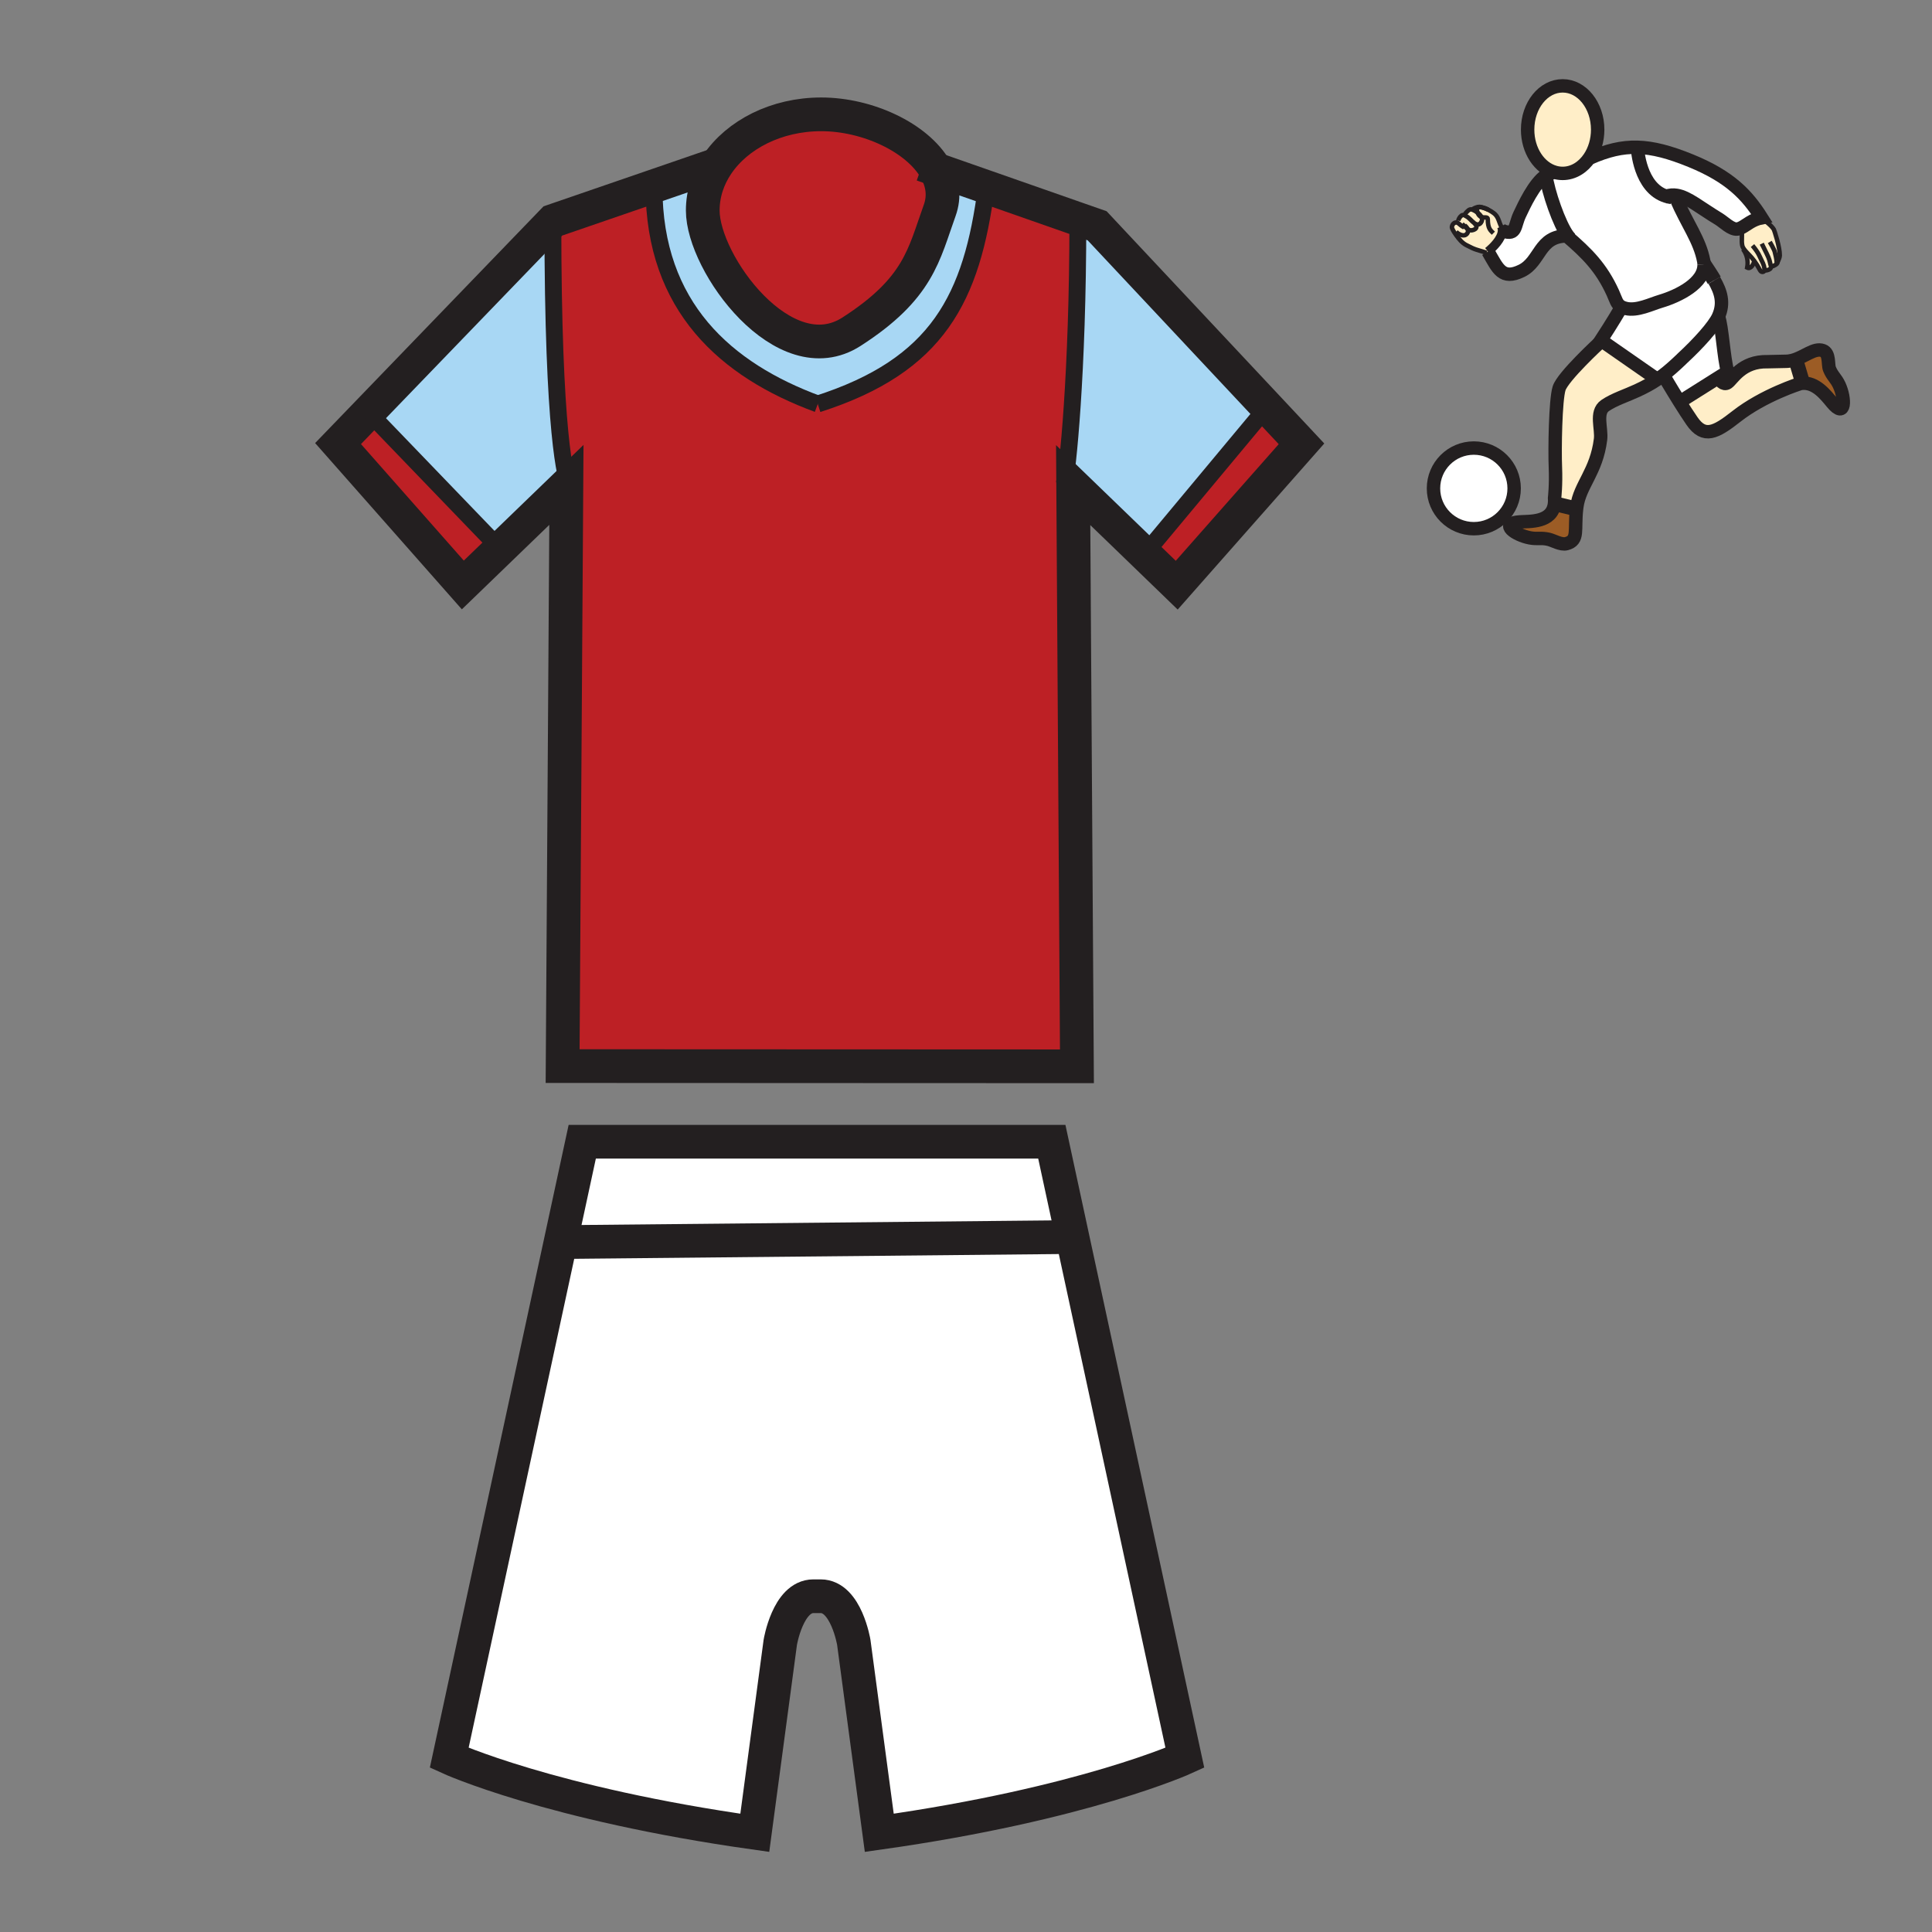 <?xml version="1.0" encoding="iso-8859-1"?>
<!-- Generator: Adobe Illustrator 12.0.1, SVG Export Plug-In . SVG Version: 6.00 Build 51448)  -->
<!DOCTYPE svg PUBLIC "-//W3C//DTD SVG 1.1//EN" "http://www.w3.org/Graphics/SVG/1.1/DTD/svg11.dtd">
<svg  version="1.1" id="Layer_1" xmlns="http://www.w3.org/2000/svg" xmlns:xlink="http://www.w3.org/1999/xlink" width="850.394" height="850.394"
	 viewBox="0 0 850.394 850.394" style="overflow:visible;enable-background:new 0 0 850.394 850.394;" xml:space="preserve">
<rect x="0" y="0" width="850.394" height="850.394" fill="#808080" stroke="none"/>
<g id="XMLID_11_">
	<g>
		<polygon style="fill:#BD2025;" points="557.808,179.273 572.87,195.354 517.952,257.575 503.78,243.87 504.108,243.53 
			557.108,179.931 		"/>
		<path style="fill:#A8D7F4;" d="M557.808,179.273l-0.699,0.657l-53,63.6l-0.328,0.339l-31.407-30.348l-4.039-0.191
			c1.537-5.226,6.095-49.067,6.095-116.08l0.266-0.752l8.215,2.873L557.808,179.273z"/>
		<path style="fill:#FFFFFF;" d="M471.769,543.306l49.767,230.421c0,0-44.393,20.31-134.513,33.008l-11.215-83.824
			c0,0-3.36-20.31-14.564-20.31h-3.233c-11.204,0-14.564,20.31-14.564,20.31l-11.215,83.824
			c-90.131-12.698-134.502-33.008-134.502-33.008l49.024-227.019l219.195-2.141L471.769,543.306z"/>
		<polygon style="fill:#FFFFFF;" points="462.971,502.549 471.769,543.306 465.949,544.567 246.754,546.708 256.283,502.549 		"/>
		<path style="fill:#A8D7F4;" d="M434.182,82.316l-0.032,0.095c-6.359,48.76-21.2,78.439-74.199,95.399
			c-40.279-14.84-72.079-42.665-72.079-95.399l-0.148-0.424l27.962-9.625c-4.06,6.021-6.36,12.932-6.36,20.277
			c0,23.383,35.849,72.408,65.465,53.371c29.68-19.08,31.8-33.92,38.817-53.371c2.3-6.36,1.314-12.571-1.95-18.2L434.182,82.316z"/>
		<path style="fill:#BD2025;" d="M411.657,74.441c3.265,5.628,4.25,11.84,1.95,18.2c-7.017,19.451-9.137,34.291-38.817,53.371
			c-29.616,19.038-65.465-29.987-65.465-53.371c0-7.346,2.3-14.257,6.36-20.277c8.851-13.123,26.023-22.037,45.771-22.037
			C381.935,50.326,403.654,60.597,411.657,74.441z"/>
		<path style="fill:#BD2025;" d="M250.581,213.872C250.973,214.646,251.037,214.243,250.581,213.872
			c-1.431-2.851-7.229-21.74-7.229-116.62l44.371-15.264l0.148,0.424c0,52.735,31.8,80.56,72.079,95.399
			c53-16.96,67.84-46.64,74.199-95.399l0.032-0.095l40.513,14.183l-0.266,0.752c0,67.013-4.558,110.854-6.095,116.08l4.039,0.191
			l1.653,255.829l-226.382-0.096l1.664-255.818C249.913,213.437,250.326,213.649,250.581,213.872z"/>
		<path style="fill:#A8D7F4;" d="M243.352,97.251c0,94.88,5.798,113.769,7.229,116.62c-0.254-0.223-0.668-0.435-1.272-0.435
			l-29.16,28.175l-2.237-2.322l-55.119-57.239l-0.657-0.625L243.352,97.251z"/>
		<polygon style="fill:#BD2025;" points="217.912,239.29 220.148,241.612 203.718,257.479 148.8,195.248 162.135,181.425 
			162.792,182.051 		"/>
	</g>
	<g>
		<path style="fill:none;stroke:#231F20;stroke-width:14.84;" d="M411.657,74.441c3.265,5.628,4.25,11.84,1.95,18.2
			c-7.017,19.451-9.137,34.291-38.817,53.371c-29.616,19.038-65.465-29.987-65.465-53.371c0-7.346,2.3-14.257,6.36-20.277
			c8.851-13.123,26.023-22.037,45.771-22.037C381.935,50.326,403.654,60.597,411.657,74.441z"/>
		<polyline style="fill:none;stroke:#231F20;stroke-width:14.84;" points="405.975,72.448 411.657,74.441 434.182,82.316 
			474.694,96.499 482.909,99.372 557.808,179.273 572.87,195.354 517.952,257.575 503.78,243.87 472.373,213.522 474.026,469.351 
			247.645,469.255 249.309,213.437 220.148,241.612 203.718,257.479 148.8,195.248 162.135,181.425 243.352,97.251 287.723,81.988 
			315.685,72.363 315.696,72.363 		"/>
		<path style="fill:none;stroke:#231F20;stroke-width:14.84;" d="M246.754,546.708l9.529-44.159h206.688l8.798,40.757
			l49.767,230.421c0,0-44.393,20.31-134.513,33.008l-11.215-83.824c0,0-3.36-20.31-14.564-20.31h-3.233
			c-11.204,0-14.564,20.31-14.564,20.31l-11.215,83.824c-90.131-12.698-134.502-33.008-134.502-33.008L246.754,546.708z"/>
		<polyline style="fill:none;stroke:#231F20;stroke-width:14.84;" points="245.228,546.719 246.754,546.708 465.949,544.567 		"/>
		<path style="fill:none;stroke:#231F20;stroke-width:7.42;" d="M287.871,82.412c0,52.735,31.8,80.56,72.079,95.399"/>
		<path style="fill:none;stroke:#231F20;stroke-width:7.42;" d="M434.149,82.412c-6.359,48.76-21.2,78.439-74.199,95.399"/>
		<path style="fill:none;stroke:#231F20;stroke-width:7.42;" d="M250.581,213.872c-0.254-0.223-0.668-0.435-1.272-0.435"/>
		<path style="fill:none;stroke:#231F20;stroke-width:7.42;" d="M250.581,213.872
			C250.973,214.646,251.037,214.243,250.581,213.872L250.581,213.872z"/>
		<path style="fill:none;stroke:#231F20;stroke-width:7.42;" d="M243.352,97.251c0,94.88,5.798,113.769,7.229,116.62"/>
		<path style="fill:none;stroke:#231F20;stroke-width:7.42;" d="M474.429,97.251c0,67.013-4.558,110.854-6.095,116.08
			c-0.105,0.339-0.19,0.52-0.265,0.52"/>
		<line style="fill:none;stroke:#231F20;stroke-width:7.42;" x1="162.792" y1="182.051" x2="217.912" y2="239.29"/>
		<line style="fill:none;stroke:#231F20;stroke-width:7.42;" x1="557.108" y1="179.931" x2="504.108" y2="243.53"/>
	</g>
</g>
<rect style="fill:none;" width="850.394" height="850.394"/>
<g id="XMLID_15_">
	<g>
		<path style="fill:#9C5C25;" d="M793.174,167.575l-2.608-8.794l-1.651-0.138c5.28-1.361,9.61-5.733,13.454-4.321
			c3.095,1.142,2.115,6.142,2.895,8.061c1.322,3.269,2.839,4.006,4.293,7.151c2.729,5.889,2.836,14.951-3.123,7.729
			c-2.875-3.489-7.253-9.084-13.194-8.556L793.174,167.575z"/>
		<path style="fill:#FFEEC8;" d="M793.174,167.575l0.064,1.131c-0.265,0.025-0.532,0.062-0.805,0.11c0,0-16.084,4.994-28.173,14.495
			c-9.121,7.166-14.169,9.771-19.542,1.953c-1.725-2.51-3.627-5.464-5.413-8.322l17.058-10.747c0.594,1.061,2.188,3.455,3.989,2.296
			c2.279-1.466,6.187-9.608,17.75-9.284l7.88-0.172c1.01,0,1.986-0.146,2.932-0.391l1.651,0.138L793.174,167.575z"/>
		<path style="fill:#FFEEC8;" d="M782.457,115.201c-0.011,0.36-0.146,0.87-0.714,1.221c-0.83,0.503-1.768,1.137-2.226,0.551
			c0.045,0.298,0.084,1.016-0.434,1.415c-0.658,0.512-1.708,0.709-2.256,0.633l-0.127-0.034c-0.152,0.641-0.951,0.92-1.547,0.498
			c-0.566-0.394-1.14-2.169-3.002-4.676c-0.332-0.45-0.707-0.92-1.132-1.412c-1.189-1.376-2.54-2.571-3.381-3.756
			c-0.383-0.538-0.661-1.072-0.769-1.621c-0.444-2.242,0.093-4.015-0.239-7.866c2.265-1.173,4.58-3.466,8.756-4.305
			c1.4,1.255,4.561,3.584,5.41,5.199c0.177,0.34,2.652,7.684,2.597,11.414c-0.012,0.762-0.54,2.073-0.938,2.734
			C782.457,115.198,782.46,115.201,782.457,115.201z"/>
		<path style="fill:#FFFFFF;" d="M766.632,100.155c-0.636,0.326-1.266,0.565-1.933,0.661c-2.597,0.372-5.995-3.12-7.962-4.313
			c-8.598-5.205-13.782-9.72-18.731-10.519c-1.517-0.245-3.011-0.144-4.574,0.396c-11.788-3.66-12.655-20.979-12.655-20.979
			l0.015-0.568c6.8,0.188,14.117,2.11,23.458,5.925c17.274,7.062,24.774,15.041,31.139,25.092
			C771.212,96.689,768.896,98.981,766.632,100.155z"/>
		<path style="fill:#FFEEC8;" d="M767.64,109.642c0.841,1.185,2.191,2.38,3.381,3.756c0.425,0.492,0.8,0.962,1.132,1.412
			c-0.287,1.531-1.483,3.792-3.098,2.985c0.54-2.825-0.067-5.621-1.699-7.951L767.64,109.642z"/>
		<path style="fill:#FFFFFF;" d="M756.363,166.193l-17.058,10.747c-3.778-6.043-7.042-11.645-7.042-11.645l-0.144-0.186
			c2.357-1.806,4.873-4.006,7.875-6.882l0.498-0.495c7.011-6.474,13.985-14.165,15.896-18.43c1.696,4.569,2.276,18.203,4.046,24.327
			L756.363,166.193z"/>
		<path style="fill:#FFFFFF;" d="M750.066,116.36c1.551,2.397,3.157,4.707,4.493,7.025c2.858,4.949,4.502,9.934,1.829,15.918
			c-1.91,4.265-8.885,11.957-15.896,18.43l-0.498,0.495c-3.002,2.875-5.518,5.076-7.875,6.882c-0.929,0.709-1.831,1.359-2.731,1.963
			l-0.144-0.213l-24.463-17.01l-0.126-0.09c0,0,6.251-9.585,8.806-14.289l0.236-0.402c0.537,0.29,1.195,0.529,2.018,0.717
			c4.965,1.131,10.913-1.893,15.327-3.207C738.754,130.281,750.283,124.625,750.066,116.36z"/>
		<path style="fill:#FFEEC8;" d="M729.245,166.86l0.144,0.213c-2.771,1.868-5.503,3.314-8.775,4.836
			c-4.462,2.082-10.173,3.896-14.089,6.586c-4.397,3.027-1.424,10.05-2.031,14.911c-1.792,14.332-9.121,20.028-10.424,29.639
			c-0.042,0.315-0.082,0.622-0.115,0.925l-0.45-0.048l-8.142-1.955l-1.157-0.149c0.107-0.796,0.13-1.68,0.063-2.653
			c0,0,0.684-5.731,0.357-13.546c-0.326-7.818,0-29.476,1.629-34.689c1.626-5.21,17.913-20.194,17.913-20.194l0.615-0.886
			L729.245,166.86z"/>
		<path style="fill:#FFEEC8;" d="M703.235,57.057c0,4.673-1.331,8.955-3.545,12.292c-2.827,4.26-7.096,6.975-11.87,6.975
			c-1.134,0-2.239-0.155-3.306-0.445c-6.926-1.891-12.111-9.599-12.111-18.821c0-10.64,6.901-19.269,15.417-19.269
			C696.334,37.788,703.235,46.417,703.235,57.057z"/>
		<path style="fill:#9C5C25;" d="M693.504,223.924l0.45,0.048c-1.095,9.405,1.117,13.825-4.471,15.325
			c-2.366,0.636-5.733-1.407-7.745-1.888c-3.43-0.822-4.912-0.017-8.319-0.664c-6.372-1.196-13.813-6.381-4.465-7.028
			c4.296-0.298,14.16,0.444,15.251-7.897l1.157,0.149L693.504,223.924z"/>
		<path style="fill:#FFFFFF;" d="M709.923,128.93c-5.095-11.2-11.357-17.364-20.302-25.079c0.133-0.003,0.265-0.003,0.399-0.003
			l0.104-0.079c-3.82-5.143-8.696-19.308-9.681-26.57c1.311-0.877,2.667-1.347,4.04-1.209l0.03-0.113
			c1.066,0.29,2.172,0.445,3.306,0.445c4.774,0,9.043-2.715,11.87-6.975l0.242,0.163c7.483-3.255,13.9-4.875,20.858-4.678
			l-0.015,0.568c0,0,0.867,17.319,12.655,20.979c1.563-0.54,3.058-0.641,4.574-0.396l-0.205,1.466
			c4.867,11.307,10.325,18.118,12.108,27.43c0.096,0.501,0.146,0.993,0.157,1.477v0.003c0.217,8.266-11.313,13.921-19.023,16.219
			c-4.414,1.314-10.362,4.338-15.327,3.207c-0.822-0.188-1.48-0.427-2.018-0.717C711.585,133.921,711.29,131.946,709.923,128.93z"/>
		<path style="fill:#FFFFFF;" d="M689.621,103.852c-12.361,0.118-11.444,11.293-19.936,15.389
			c-8.53,4.119-10.354-1.021-14.443-8.015c-0.099-0.169-0.2-0.34-0.302-0.512h0.003c2.305-1.843,6.058-5.644,6.291-9.008
			l0.461,0.005c5.908,1.986,4.812-2.217,7.233-7.309c1.854-3.899,6.324-13.735,11.516-17.201c0.984,7.262,5.86,21.427,9.681,26.57
			l-0.104,0.079C689.886,103.849,689.754,103.849,689.621,103.852z"/>
		<circle style="fill:#FFFFFF;" cx="648.721" cy="214.966" r="17.752"/>
		<path style="fill:#FFEEC8;" d="M646.329,92.606c0.866-0.768,1.795-0.337,1.994-0.23l0.006-0.014c0.45,0.2,1.269,0.636,2.051,1.238
			c0.231,0.672,0.608,1.232,1.148,1.637c0.177,0.132,0.368,0.228,0.563,0.295c0.284,0.602,0.36,1.252,0.073,1.922
			c-0.844,1.963-2.479,1.333-2.96,0.987c-0.003-0.005-0.006-0.008-0.008-0.005c-0.116-0.121-0.239-0.225-0.366-0.315
			c-1.176-0.844-2.11-2.273-3.424-2.912c-0.228-0.11-0.38-0.236-0.467-0.372C644.522,94.199,645.535,93.327,646.329,92.606z"/>
		<path style="fill:#FFEEC8;" d="M644.492,100.115l0.641-0.067c0.296,0.281,0.571,0.532,0.842,0.737
			c0.436,1.024,0.104,1.983-0.794,2.543c-1.429,0.9-3.635-0.619-4.276-1.277l-0.821,0.166c-0.396-0.627-0.779-1.302-0.942-1.8
			c-0.32-0.968,0.597-2.484,1.744-2.484c0.006,0,0.015,0,0.02,0C642.101,97.946,641.971,98.723,644.492,100.115z"/>
		<path style="fill:#FFEEC8;" d="M645.133,100.048l-0.641,0.067c-2.521-1.393-2.392-2.169-3.588-2.183c-0.005,0-0.014,0-0.02,0
			l0.99-0.791c0.096-0.627,0.653-1.71,1.436-2.265c0.565-0.411,1.285-0.188,1.629-0.04c0.087,0.135,0.239,0.262,0.467,0.372
			c1.313,0.639,2.248,2.068,3.424,2.912c0.127,0.09,0.25,0.194,0.366,0.315c0.002-0.003,0.005,0,0.008,0.005
			c0.76,0.768,1.153,2.015-0.374,2.645c-1.274,0.521-2.048,0.31-2.855-0.301C645.704,100.58,645.429,100.329,645.133,100.048z"/>
		<path style="fill:#FFEEC8;" d="M640.904,102.051c0.642,0.658,2.848,2.177,4.276,1.277c0.897-0.56,1.229-1.519,0.794-2.543
			c0.808,0.61,1.581,0.821,2.855,0.301c1.527-0.63,1.134-1.876,0.374-2.645c0.481,0.346,2.116,0.976,2.96-0.987
			c0.287-0.67,0.211-1.32-0.073-1.922c-0.349-0.737-1.016-1.398-1.711-1.933c-0.191-0.557-0.281-1.187-0.281-1.871
			c0-0.633,1.171-0.652,2.414-0.394c0,0,0,0,0.003,0c3.59,1.15,5.256,2.672,5.548,2.962c1.626,1.581,1.699,3.514,2.848,5.655
			l0.067-0.025c0.225,0.568,0.298,1.167,0.256,1.778c-0.233,3.365-3.986,7.166-6.291,9.008h-0.003
			c0.102,0.172,0.203,0.343,0.302,0.512l-0.861,0.05c-4.729-1.508-4.721-1.159-9.07-3.449c-1.812-0.959-3.202-2.718-4.366-4.335
			c-0.233-0.327-0.555-0.785-0.861-1.275L640.904,102.051z"/>
	</g>
	<g>
		<path style="fill:none;stroke:#231F20;stroke-width:5.908;" d="M684.515,75.878c-6.926-1.891-12.111-9.599-12.111-18.821
			c0-10.64,6.901-19.269,15.417-19.269c8.514,0,15.415,8.629,15.415,19.269c0,4.673-1.331,8.955-3.545,12.292
			c-2.827,4.26-7.096,6.975-11.87,6.975C686.687,76.323,685.581,76.168,684.515,75.878z"/>
		<path style="fill:none;stroke:#231F20;stroke-width:5.908;" d="M684.484,75.991c-1.373-0.138-2.729,0.332-4.04,1.209
			c-5.191,3.466-9.661,13.302-11.516,17.201c-2.422,5.092-1.325,9.295-7.233,7.309"/>
		<path style="fill:none;stroke:#231F20;stroke-width:5.908;" d="M654.94,110.713c0.102,0.172,0.203,0.343,0.302,0.512
			c4.09,6.994,5.913,12.134,14.443,8.015c8.491-4.096,7.574-15.271,19.936-15.389c0.133-0.003,0.265-0.003,0.399-0.003"/>
		<path style="fill:none;stroke:#231F20;stroke-width:5.908;" d="M750.066,116.357c-0.011-0.484-0.062-0.976-0.157-1.477
			c-1.783-9.312-7.241-16.124-12.108-27.43"/>
		<path style="fill:none;stroke:#231F20;stroke-width:5.908;" d="M688.223,102.65c0.473,0.405,0.94,0.807,1.398,1.201
			c8.944,7.714,15.207,13.878,20.302,25.079c1.367,3.016,1.662,4.991,3.775,6.139c0.537,0.29,1.195,0.529,2.018,0.717
			c4.965,1.131,10.913-1.893,15.327-3.207c7.711-2.298,19.24-7.954,19.023-16.219"/>
		<path style="fill:none;stroke:#231F20;stroke-width:5.908;" d="M699.933,69.511c7.483-3.255,13.9-4.875,20.858-4.678
			c6.8,0.188,14.117,2.11,23.458,5.925c17.274,7.062,24.774,15.041,31.139,25.092c-4.176,0.839-6.491,3.131-8.756,4.305
			c-0.636,0.326-1.266,0.565-1.933,0.661c-2.597,0.372-5.995-3.12-7.962-4.313c-8.598-5.205-13.782-9.72-18.731-10.519
			c-1.517-0.245-3.011-0.144-4.574,0.396c-0.414,0.144-0.83,0.315-1.255,0.521"/>
		<line style="fill:none;stroke:#231F20;stroke-width:6.514;" x1="750.066" y1="116.357" x2="750.062" y2="116.352"/>
		<line style="fill:none;stroke:#231F20;stroke-width:5.908;" x1="750.066" y1="116.36" x2="750.066" y2="116.357"/>
		<path style="fill:none;stroke:#231F20;stroke-width:6.514;" d="M754.56,123.385c-1.336-2.318-2.942-4.628-4.493-7.025"/>
		<path style="fill:none;stroke:#231F20;stroke-width:5.908;" d="M704.167,150.737c0,0-16.287,14.984-17.913,20.194
			c-1.629,5.213-1.955,26.871-1.629,34.689c0.326,7.815-0.357,13.546-0.357,13.546c0.067,0.974,0.045,1.857-0.063,2.653
			c-1.091,8.341-10.955,7.599-15.251,7.897c-9.349,0.647-1.907,5.832,4.465,7.028c3.407,0.647,4.89-0.158,8.319,0.664
			c2.012,0.481,5.379,2.523,7.745,1.888c5.588-1.5,3.376-5.919,4.471-15.325c0.033-0.304,0.073-0.61,0.115-0.925
			c1.303-9.611,8.632-15.308,10.424-29.639c0.607-4.861-2.366-11.884,2.031-14.911c3.916-2.689,9.627-4.504,14.089-6.586
			c3.272-1.522,6.004-2.968,8.775-4.836c0.9-0.604,1.803-1.254,2.731-1.963c2.357-1.806,4.873-4.006,7.875-6.882l0.498-0.495
			c7.011-6.474,13.985-14.165,15.896-18.43c2.673-5.984,1.029-10.97-1.829-15.918"/>
		<path style="fill:none;stroke:#231F20;stroke-width:5.908;" d="M756.389,139.303c1.696,4.569,2.276,18.203,4.046,24.327
			l-4.071,2.563l-17.058,10.747l-0.287,0.18"/>
		<path style="fill:none;stroke:#231F20;stroke-width:5.908;" d="M680.391,76.801c0.017,0.129,0.034,0.265,0.054,0.399
			c0.984,7.262,5.86,21.427,9.681,26.57c0.554,0.746,1.083,1.303,1.578,1.621"/>
		<path style="fill:none;stroke:#231F20;stroke-width:1.969;" d="M649.196,98.436c-0.015-0.011-0.028-0.02-0.04-0.031"/>
		<path style="fill:none;stroke:#231F20;stroke-width:1.969;" d="M652.513,91.335c-0.23-0.076-0.473-0.149-0.72-0.22
			c-1.303-0.368-4.136,0.954-3.467,1.244l0.003,0.003c0.45,0.2,1.269,0.636,2.051,1.238c0.695,0.535,1.362,1.196,1.711,1.933
			c0.284,0.602,0.36,1.252,0.073,1.922c-0.844,1.963-2.479,1.333-2.96,0.987"/>
		<path style="fill:none;stroke:#231F20;stroke-width:1.969;" d="M660.911,99.952c-1.148-2.141-1.222-4.074-2.848-5.655
			c-0.292-0.29-1.958-1.812-5.548-2.962"/>
		<path style="fill:none;stroke:#231F20;stroke-width:1.969;" d="M648.363,92.398c0,0-0.015-0.009-0.04-0.022
			c-0.199-0.107-1.128-0.538-1.994,0.23c-0.794,0.72-1.807,1.592-1.39,2.231c0.087,0.135,0.239,0.262,0.467,0.372
			c1.313,0.639,2.248,2.068,3.424,2.912c0.127,0.09,0.25,0.194,0.366,0.315c0.002-0.003,0.005,0,0.008,0.005
			c0.76,0.768,1.153,2.015-0.374,2.645c-1.274,0.521-2.048,0.31-2.855-0.301c-0.271-0.206-0.546-0.456-0.842-0.737
			c-0.441-0.419-0.931-0.906-1.538-1.426"/>
		<path style="fill:none;stroke:#231F20;stroke-width:1.969;" d="M645.136,94.933c0,0-0.073-0.042-0.196-0.096
			c-0.344-0.149-1.063-0.371-1.629,0.04c-0.782,0.554-1.34,1.637-1.436,2.265"/>
		<path style="fill:none;stroke:#231F20;stroke-width:1.969;" d="M654.381,111.276c-4.729-1.508-4.721-1.159-9.07-3.449
			c-1.812-0.959-3.202-2.718-4.366-4.335c-0.233-0.327-0.555-0.785-0.861-1.275c-0.396-0.627-0.779-1.302-0.942-1.8
			c-0.32-0.968,0.597-2.484,1.744-2.484c0.006,0,0.015,0,0.02,0c1.196,0.014,1.066,0.791,3.588,2.183"/>
		<path style="fill:none;stroke:#231F20;stroke-width:1.969;" d="M644.684,99.212c0.646,0.512,1.068,1.052,1.291,1.573
			c0.436,1.024,0.104,1.983-0.794,2.543c-1.429,0.9-3.635-0.619-4.276-1.277"/>
		<path style="fill:none;stroke:#231F20;stroke-width:1.969;stroke-miterlimit:10;" d="M782.457,115.201
			c-0.216,0.363-0.394,0.529-0.422,0.304c-0.093-0.711,0.096-0.88-0.85-4.665c-0.281-1.145-2.188-4.347-2.188-4.347"/>
		<path style="fill:none;stroke:#231F20;stroke-width:1.969;stroke-miterlimit:10;" d="M775.388,95.85
			c1.4,1.255,4.561,3.584,5.41,5.199c0.177,0.34,2.652,7.684,2.597,11.414c-0.012,0.762-0.54,2.073-0.938,2.734"/>
		<path style="fill:none;stroke:#231F20;stroke-width:1.969;stroke-miterlimit:10;" d="M782.421,114.768c0,0,0.048,0.18,0.036,0.43
			c0,0,0.003,0.003,0,0.003c-0.011,0.36-0.146,0.87-0.714,1.221c-0.83,0.503-1.768,1.137-2.226,0.551
			c-0.079-0.104-0.144-0.245-0.191-0.43c-0.349-1.416-0.366-2.288-1.719-4.963c-0.85-1.677-2.146-4.327-2.146-4.327"/>
		<path style="fill:none;stroke:#231F20;stroke-width:1.969;stroke-miterlimit:10;" d="M779.495,116.838
			c0,0,0.011,0.05,0.022,0.135c0.045,0.298,0.084,1.016-0.434,1.415c-0.658,0.512-1.708,0.709-2.256,0.633"/>
		<path style="fill:none;stroke:#231F20;stroke-width:1.969;stroke-miterlimit:10;" d="M766.564,99.429
			c0.028,0.25,0.051,0.492,0.067,0.726c0.332,3.852-0.205,5.624,0.239,7.866c0.107,0.549,0.386,1.083,0.769,1.621
			c0.841,1.185,2.191,2.38,3.381,3.756c0.425,0.492,0.8,0.962,1.132,1.412c1.862,2.507,2.436,4.282,3.002,4.676
			c0.596,0.422,1.395,0.144,1.547-0.498c0.036-0.149,0.036-0.321-0.012-0.509c-0.278-1.137,0.037-1.325-1.668-4.62
			c-0.546-1.047-0.926-2.535-3.638-5.768"/>
		<path style="fill:none;stroke:#231F20;stroke-width:3.939;stroke-miterlimit:10;" d="M654.943,110.713
			c2.305-1.843,6.058-5.644,6.291-9.008c0.042-0.611-0.031-1.21-0.256-1.778c-0.045-0.124-0.099-0.245-0.16-0.363"/>
		<path style="fill:none;stroke:#231F20;stroke-width:1.969;" d="M767.2,109.625c0.054,0.073,0.104,0.146,0.155,0.22
			c1.632,2.33,2.239,5.126,1.699,7.951c1.614,0.807,2.811-1.455,3.098-2.985c0.014-0.067,0.025-0.135,0.033-0.2"/>
		<path style="fill:none;stroke:#231F20;stroke-width:1.969;" d="M655.144,92.376c-0.504-0.411-1.59-0.825-2.628-1.041
			c-0.003,0-0.003,0-0.003,0c-1.243-0.259-2.414-0.239-2.414,0.394c0,0.684,0.09,1.314,0.281,1.871
			c0.231,0.672,0.608,1.232,1.148,1.637c0.177,0.132,0.368,0.228,0.563,0.295c1.277,0.445,2.785-0.27,2.785,0.937
			c0,4.187,1.19,4.92,2.447,6.181"/>
		<path style="fill:none;stroke:#231F20;stroke-width:5.908;" d="M756.118,165.721c0,0,0.088,0.188,0.245,0.473
			c0.594,1.061,2.188,3.455,3.989,2.296c2.279-1.466,6.187-9.608,17.75-9.284l7.88-0.172c1.01,0,1.986-0.146,2.932-0.391
			c5.28-1.361,9.61-5.733,13.454-4.321c3.095,1.142,2.115,6.142,2.895,8.061c1.322,3.269,2.839,4.006,4.293,7.151
			c2.729,5.889,2.836,14.951-3.123,7.729c-2.875-3.489-7.253-9.084-13.194-8.556c-0.265,0.025-0.532,0.062-0.805,0.11
			c0,0-16.084,4.994-28.173,14.495c-9.121,7.166-14.169,9.771-19.542,1.953c-1.725-2.51-3.627-5.464-5.413-8.322
			c-3.778-6.043-7.042-11.645-7.042-11.645"/>
		<path style="fill:none;stroke:#231F20;stroke-width:5.908;" d="M729.245,166.86l-24.463-17.01l-0.126-0.09
			c0,0,6.251-9.585,8.806-14.289"/>
		<path style="fill:none;stroke:#231F20;stroke-width:5.908;" d="M720.776,65.401c0,0,0.867,17.319,12.655,20.979
			c0.734,0.231,1.508,0.405,2.329,0.521"/>
		<line style="fill:none;stroke:#231F20;stroke-width:6.514;" x1="685.362" y1="221.969" x2="693.504" y2="223.924"/>
		<line style="fill:none;stroke:#231F20;stroke-width:6.514;" x1="790.565" y1="158.78" x2="793.174" y2="167.575"/>
		<circle style="fill:none;stroke:#231F20;stroke-width:5.908;" cx="648.719" cy="214.966" r="17.751"/>
	</g>
</g>
</svg>
